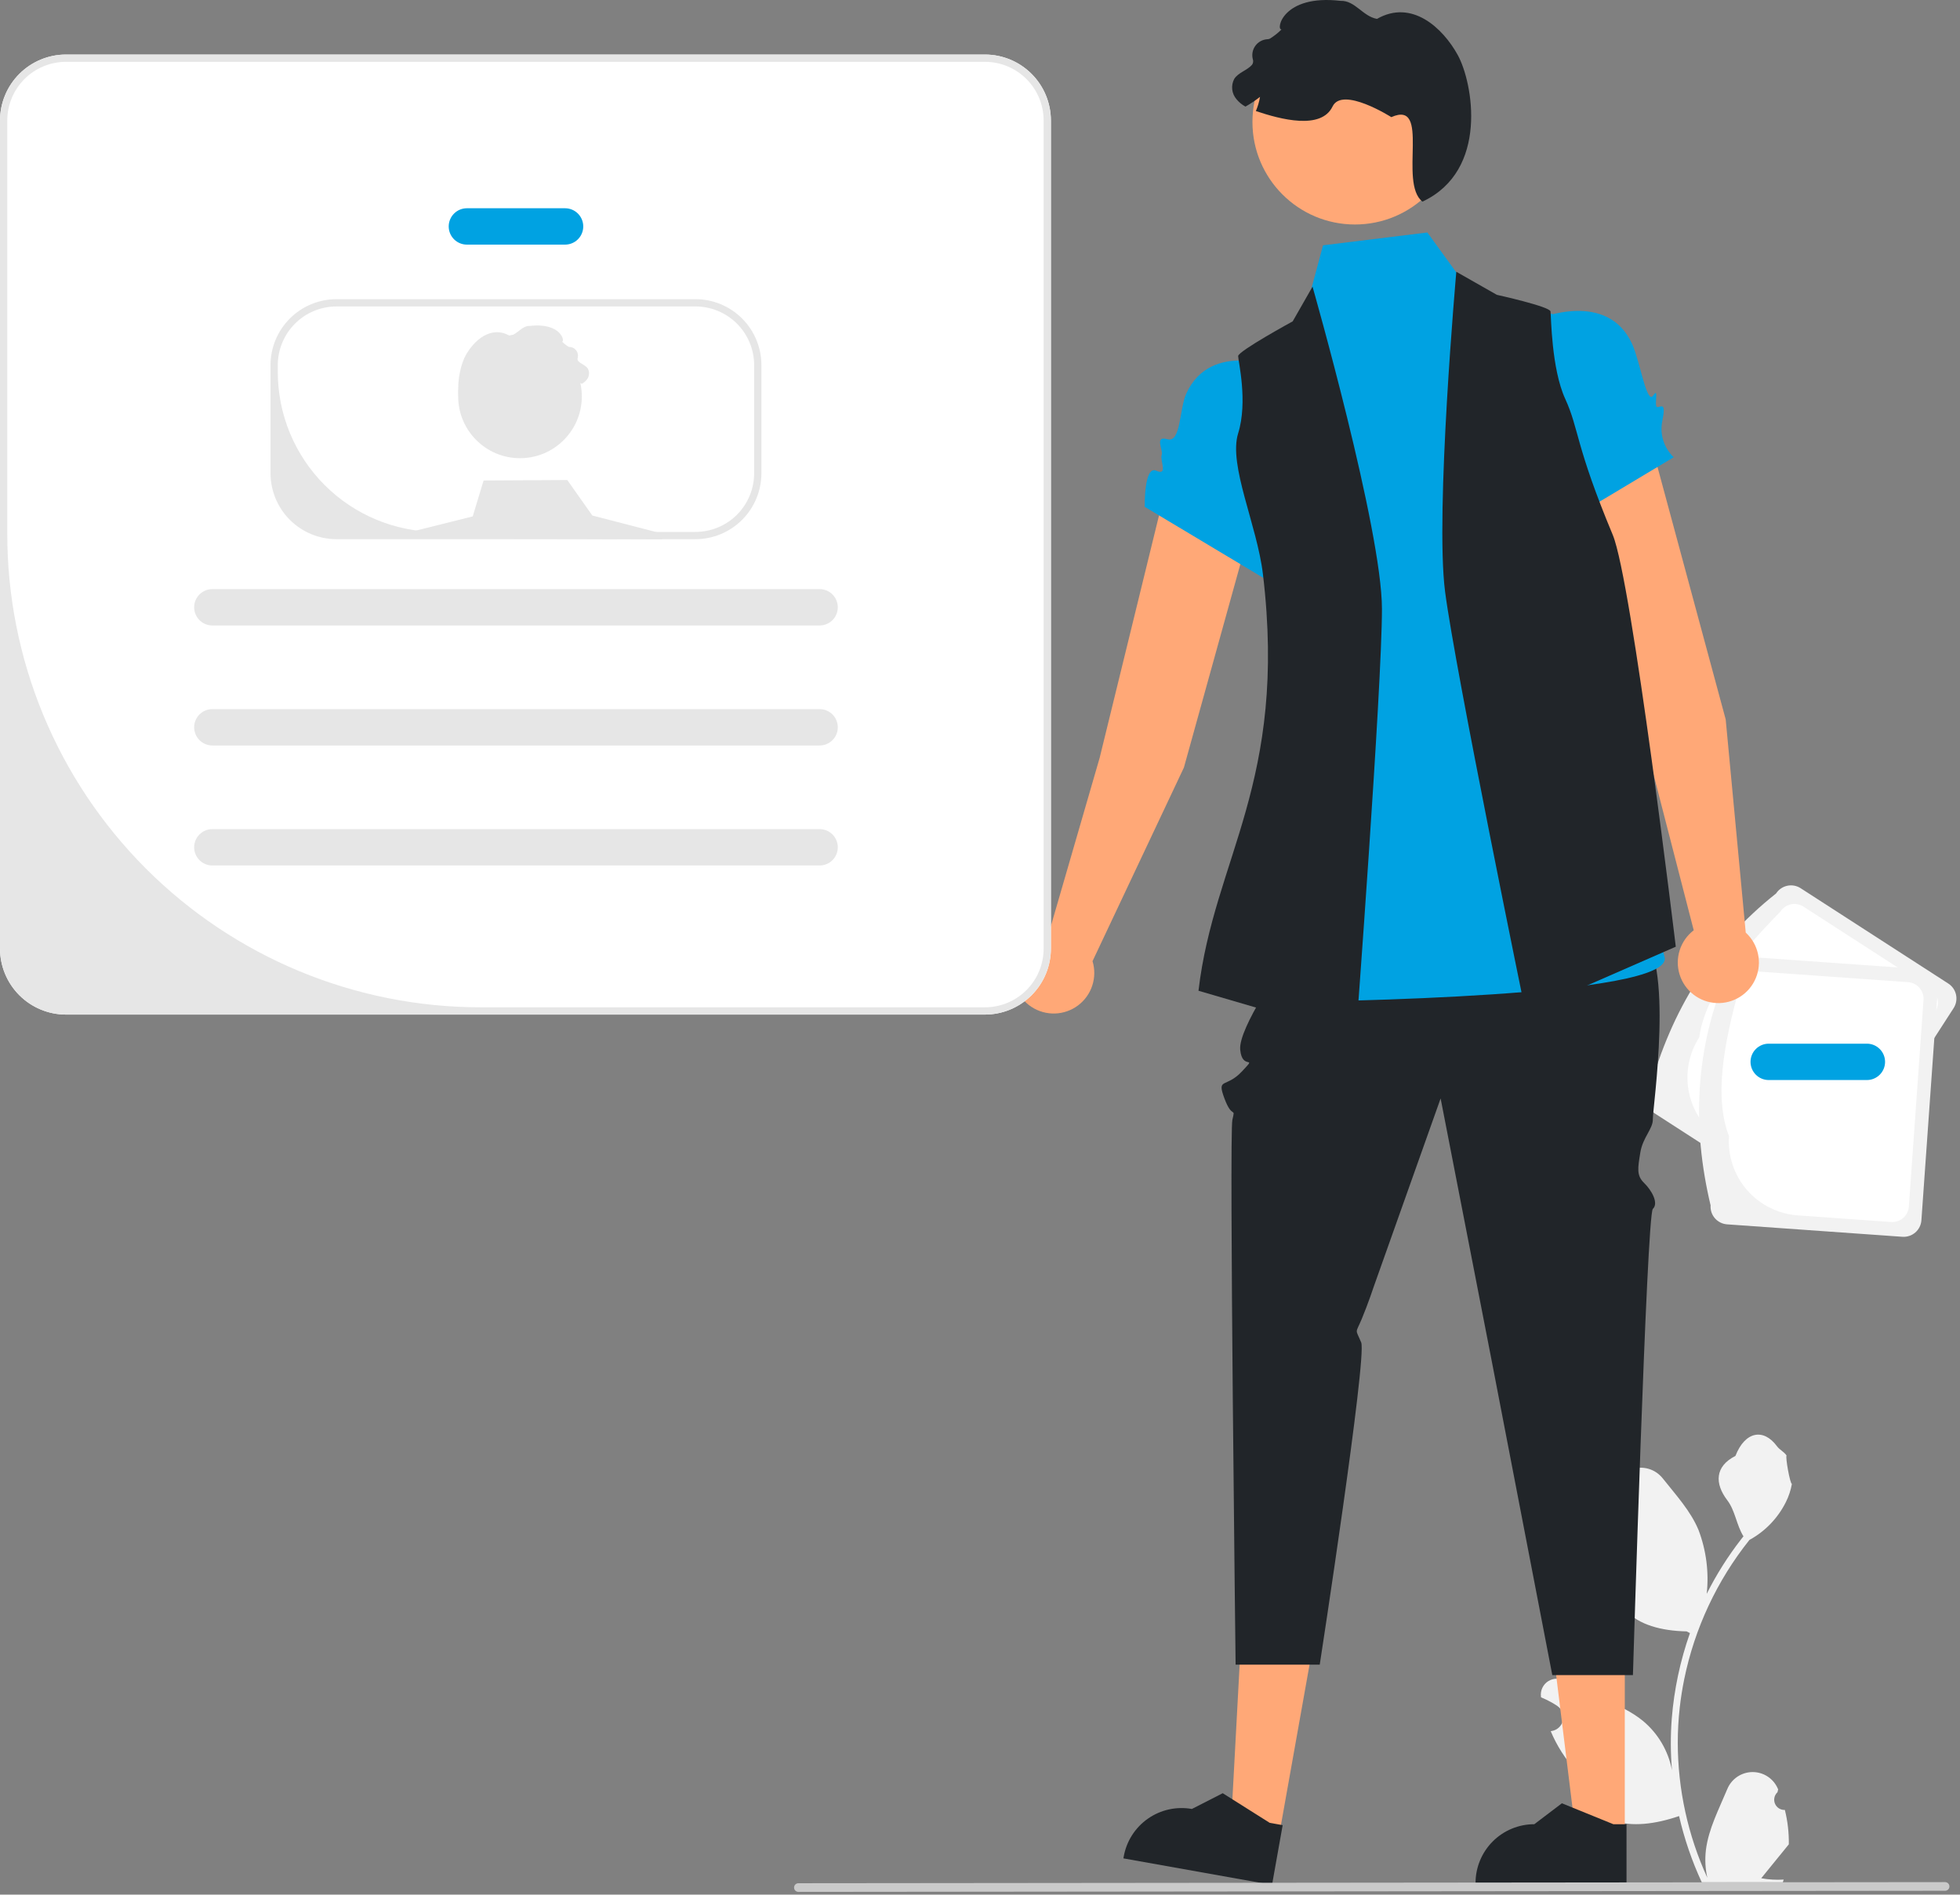 <svg width="539" height="521" viewBox="0 0 539 521" fill="none" xmlns="http://www.w3.org/2000/svg">
<rect x="0" y="0" width="539" height="521" fill="#808080" stroke="none"/>
<g clip-path="url(#clip0_155_1225)">
<path d="M490.839 497.713C490.264 497.74 489.695 497.589 489.208 497.281C488.722 496.973 488.342 496.523 488.12 495.992C487.898 495.461 487.844 494.874 487.967 494.312C488.089 493.749 488.382 493.238 488.804 492.847L488.997 492.083C488.971 492.021 488.946 491.96 488.92 491.899C488.341 490.531 487.37 489.364 486.13 488.546C484.89 487.727 483.436 487.294 481.95 487.299C480.464 487.305 479.013 487.749 477.779 488.577C476.545 489.404 475.583 490.578 475.014 491.951C472.739 497.429 469.843 502.916 469.13 508.708C468.816 511.269 468.949 513.864 469.522 516.379C464.179 504.726 461.405 492.06 461.388 479.24C461.386 476.023 461.565 472.809 461.923 469.612C462.219 466.991 462.629 464.389 463.153 461.805C466.017 447.787 472.164 434.649 481.092 423.468C485.412 421.111 488.906 417.485 491.103 413.081C491.899 411.497 492.462 409.807 492.773 408.063C492.286 408.127 490.936 400.704 491.303 400.248C490.624 399.218 489.408 398.705 488.666 397.699C484.977 392.697 479.894 393.571 477.24 400.368C471.572 403.229 471.517 407.974 474.995 412.537C477.208 415.441 477.512 419.369 479.454 422.477C479.254 422.733 479.046 422.981 478.846 423.236C475.195 427.932 472.012 432.974 469.344 438.29C469.993 432.334 469.219 426.31 467.085 420.711C464.922 415.494 460.868 411.1 457.299 406.59C453.011 401.172 444.218 403.537 443.463 410.404C443.456 410.471 443.448 410.537 443.441 410.604C443.972 410.903 444.491 411.22 444.998 411.556C445.636 411.982 446.131 412.591 446.417 413.303C446.703 414.015 446.767 414.797 446.601 415.546C446.435 416.295 446.047 416.977 445.487 417.501C444.927 418.026 444.222 418.369 443.463 418.486L443.386 418.498C443.574 420.409 443.908 422.303 444.384 424.163C439.805 441.873 449.692 448.324 463.809 448.613C464.12 448.773 464.424 448.933 464.736 449.085C462.055 456.681 460.374 464.594 459.734 472.624C459.371 477.362 459.393 482.121 459.798 486.855L459.774 486.687C458.751 481.423 455.943 476.673 451.823 473.239C445.705 468.214 437.061 466.363 430.461 462.323C429.759 461.873 428.943 461.632 428.11 461.63C427.276 461.628 426.459 461.865 425.756 462.312C425.052 462.758 424.491 463.397 424.139 464.153C423.786 464.908 423.657 465.749 423.766 466.575C423.775 466.634 423.784 466.693 423.793 466.751C424.777 467.152 425.735 467.614 426.662 468.134C427.192 468.433 427.711 468.75 428.219 469.086C428.857 469.512 429.351 470.121 429.637 470.833C429.923 471.545 429.987 472.327 429.821 473.076C429.655 473.825 429.267 474.507 428.707 475.031C428.147 475.556 427.442 475.899 426.684 476.016L426.606 476.028C426.55 476.036 426.502 476.044 426.446 476.052C428.127 480.066 430.487 483.761 433.422 486.975C436.285 502.435 448.584 503.902 461.739 499.4H461.747C463.191 505.672 465.282 511.777 467.988 517.617H490.28C490.36 517.37 490.432 517.114 490.504 516.866C488.441 516.996 486.369 516.873 484.336 516.499C485.99 514.469 487.644 512.424 489.298 510.394C489.335 510.356 489.369 510.316 489.402 510.274C490.241 509.236 491.087 508.205 491.926 507.166L491.927 507.165C491.972 503.981 491.605 500.804 490.839 497.713Z" fill="#F2F2F2"/>
<path d="M453.693 299.478C459.602 278.026 470.623 259.756 488.417 245.7C489.121 244.612 490.227 243.848 491.494 243.575C492.761 243.303 494.084 243.544 495.173 244.245L535.788 270.469C536.875 271.173 537.639 272.28 537.912 273.546C538.185 274.813 537.944 276.136 537.242 277.225L502.519 331.004C501.815 332.091 500.708 332.855 499.442 333.128C498.175 333.401 496.852 333.16 495.763 332.458L455.148 306.235C454.06 305.531 453.296 304.424 453.024 303.157C452.751 301.891 452.992 300.568 453.693 299.478Z" fill="#F2F2F2"/>
<path d="M467.296 285.246C468.818 273.912 478.195 262.325 489.619 250.673C490.279 249.654 491.315 248.939 492.501 248.683C493.688 248.428 494.927 248.653 495.947 249.31L530.852 271.848C531.87 272.507 532.586 273.543 532.841 274.73C533.097 275.916 532.871 277.155 532.214 278.175L501.315 326.031C500.656 327.049 499.619 327.765 498.433 328.02C497.247 328.276 496.008 328.05 494.987 327.393L473.365 313.432C468.827 310.495 465.64 305.878 464.502 300.594C463.365 295.31 464.369 289.791 467.296 285.246Z" fill="white"/>
<path d="M470.412 331.461C465.258 309.815 466.117 288.495 474.942 267.607C475.036 266.315 475.638 265.112 476.616 264.263C477.595 263.414 478.871 262.988 480.163 263.078L528.387 266.5C529.679 266.593 530.882 267.195 531.731 268.174C532.58 269.153 533.006 270.428 532.916 271.721L528.385 335.574C528.292 336.867 527.69 338.069 526.711 338.918C525.732 339.767 524.457 340.193 523.164 340.103L474.94 336.681C473.648 336.588 472.445 335.986 471.596 335.008C470.747 334.029 470.321 332.753 470.412 331.461Z" fill="#F2F2F2"/>
<path d="M475.478 312.437C471.354 301.77 473.991 287.1 478.391 271.386C478.478 270.175 479.042 269.049 479.959 268.254C480.875 267.459 482.07 267.06 483.28 267.144L524.724 270.085C525.935 270.172 527.061 270.736 527.856 271.653C528.651 272.569 529.05 273.764 528.966 274.974L524.934 331.796C524.847 333.006 524.283 334.132 523.366 334.927C522.45 335.722 521.255 336.121 520.045 336.037L494.371 334.215C488.98 333.827 483.963 331.315 480.421 327.233C476.879 323.15 475.102 317.829 475.478 312.437Z" fill="white"/>
<path d="M474.568 197.834L453.909 121.367C453.024 118.13 450.902 115.371 448 113.684C445.099 111.998 441.651 111.52 438.4 112.354C436.718 112.785 435.142 113.554 433.768 114.615C432.393 115.675 431.249 117.004 430.404 118.521C429.56 120.038 429.034 121.711 428.857 123.438C428.681 125.165 428.858 126.91 429.378 128.566L453.273 207.339L465.775 255.816C463.954 257.206 462.605 259.123 461.912 261.307C461.219 263.49 461.214 265.834 461.9 268.02C462.585 270.206 463.926 272.129 465.742 273.526C467.558 274.923 469.76 275.727 472.048 275.829C474.337 275.931 476.601 275.326 478.534 274.096C480.467 272.867 481.975 271.072 482.852 268.955C483.729 266.839 483.934 264.504 483.438 262.267C482.941 260.031 481.769 258.001 480.079 256.454L474.568 197.834Z" fill="#FFA877"/>
<path d="M325.575 211.063L346.761 134.74C347.649 131.504 347.229 128.048 345.592 125.119C343.955 122.19 341.231 120.022 338.01 119.083C336.343 118.597 334.595 118.455 332.872 118.667C331.149 118.879 329.487 119.44 327.987 120.315C326.488 121.19 325.183 122.361 324.151 123.757C323.119 125.153 322.382 126.745 321.985 128.435L302.408 208.39L288.464 256.472C286.189 256.741 284.052 257.703 282.343 259.229C280.634 260.754 279.436 262.769 278.911 264.999C278.387 267.229 278.562 269.567 279.413 271.694C280.263 273.821 281.748 275.635 283.665 276.889C285.582 278.143 287.839 278.777 290.129 278.703C292.418 278.63 294.63 277.854 296.463 276.48C298.296 275.106 299.662 273.201 300.375 271.024C301.088 268.846 301.113 266.502 300.447 264.31L325.575 211.063Z" fill="#FFA877"/>
<path d="M446.816 504.239L433.315 504.238L426.893 452.165L446.818 452.166L446.816 504.239Z" fill="#FFA877"/>
<path d="M447.291 518.323L405.775 518.321V517.796C405.776 513.511 407.478 509.401 410.509 506.37C413.539 503.34 417.649 501.638 421.934 501.637L429.519 495.884L443.667 501.638L447.292 501.638L447.291 518.323Z" fill="#212529"/>
<path d="M351.811 504.375L338.52 502.004L341.338 449.611L360.954 453.11L351.811 504.375Z" fill="#FFA877"/>
<path d="M349.806 518.323L308.936 511.034L309.028 510.517C309.78 506.298 312.178 502.551 315.693 500.1C319.208 497.648 323.553 496.694 327.772 497.446L336.249 493.113L349.168 501.261L352.735 501.898L349.806 518.323Z" fill="#212529"/>
<path d="M353.125 264.814C353.125 264.814 340.543 282.635 341.056 288.616C341.569 294.596 346.013 289.825 341.569 294.596C337.126 299.367 334.537 296.166 336.72 302.06C338.903 307.955 339.792 304.138 338.903 307.955C338.014 311.771 339.792 457.76 339.792 457.76H362.929C362.929 457.76 375.977 373.109 374.325 369.157C372.673 365.205 372.711 366.925 374.469 362.726C376.228 358.526 377.883 353.529 377.883 353.529L396.171 302.061L410.278 374.528L426.883 460.64H449.055C449.055 460.64 452.852 334.01 454.531 332.433C456.209 330.855 454.201 327.309 452.095 325.265C449.988 323.221 450.408 321.146 451.087 316.936C451.766 312.725 454.629 310.377 454.531 307.735C454.432 305.092 460.653 263.109 450.877 256.429C441.102 249.75 353.125 264.814 353.125 264.814Z" fill="#212529"/>
<path d="M430.487 87.299L404.607 80.593L392.526 63.931L363.835 67.458L357.728 90.185L337.303 102.041C373.917 102.26 354.199 208.335 359.581 215.178C363.96 220.748 337.722 233.997 345.945 242.449C354.169 250.901 351.128 247.519 349.22 256.721C347.312 265.922 333.402 275.66 349.22 275.564C365.038 275.467 460.485 274.103 457.758 263.195C455.031 252.287 455.074 255.057 450.962 248.218C446.85 241.379 444.082 245.2 445.466 235.108C446.85 225.016 442.356 217.21 445.486 212.744C450.292 205.89 445.449 156.407 440.918 157.728L430.487 87.299Z" fill="#00A2E2"/>
<path d="M423.098 87.653C423.098 87.653 442.029 79.611 448.847 94.609C451.024 99.4 452.858 111.433 454.625 108.764C456.391 106.096 454.687 111.946 455.78 111.953C456.756 111.959 458.257 110.381 457.123 115.82C456.767 117.604 456.87 119.449 457.42 121.183C457.971 122.917 458.951 124.484 460.27 125.736L427.367 145.443L423.098 87.653Z" fill="#00A2E2"/>
<path d="M351.968 101.288C351.968 101.288 333.037 93.246 326.219 108.245C324.302 112.463 324.779 121.836 321.045 120.784C317.311 119.731 319.962 123.696 319.469 125.073C318.92 126.609 321.317 130.953 317.951 129.433C314.584 127.912 314.796 139.372 314.796 139.372L347.699 159.078L351.968 101.288Z" fill="#00A2E2"/>
<path d="M360.945 78.825L355.491 88.37C355.491 88.37 340.492 96.551 340.492 97.915C340.492 99.278 343.219 110.412 340.492 119.162C337.765 127.912 345.698 144.368 347.31 157.91C354.128 215.178 333.854 235.987 329.584 272.447L372.852 285.084C372.852 285.084 380.035 189.271 380.035 167.455C380.035 145.638 360.945 78.825 360.945 78.825Z" fill="#212529"/>
<path d="M400.486 74.735L411.633 81.075C411.633 81.075 426.219 84.291 426.394 85.643C426.568 86.996 426.62 101.369 430.442 109.699C434.264 118.029 433.211 122.458 443.506 147.084C448.765 159.667 460.841 260.334 460.841 260.334L419.541 278.395C419.541 278.395 400.179 184.285 397.392 162.647C394.605 141.009 400.486 74.735 400.486 74.735Z" fill="#212529"/>
<path d="M372.616 61.734C388.187 61.734 400.81 49.112 400.81 33.541C400.81 17.97 388.187 5.347 372.616 5.347C357.045 5.347 344.422 17.97 344.422 33.541C344.422 49.112 357.045 61.734 372.616 61.734Z" fill="#FFA877"/>
<path d="M391.171 55.446C384.507 50.237 393.617 27.32 382.611 32.212C382.611 32.212 369.16 23.652 366.457 29.277C363.328 35.79 352.199 32.836 345.363 30.537C345.9 29.288 346.282 27.978 346.5 26.636C345.238 27.63 343.901 28.525 342.502 29.314C341.563 28.812 340.732 28.131 340.056 27.308C339.389 26.544 338.972 25.595 338.86 24.587C338.749 23.58 338.948 22.562 339.432 21.671C340.569 19.922 342.917 19.384 344.299 17.831C344.459 17.613 344.563 17.359 344.603 17.091C344.643 16.824 344.617 16.55 344.529 16.295C344.364 15.67 344.339 15.017 344.456 14.381C344.573 13.745 344.828 13.143 345.204 12.618C345.58 12.092 346.067 11.656 346.631 11.341C347.195 11.025 347.821 10.837 348.466 10.792C348.725 10.8 348.982 10.743 349.215 10.628C350.375 9.918 351.446 9.073 352.407 8.109C350.805 8.183 352.764 -1.623 368.646 0.234C372.645 0.087 374.733 4.497 378.671 5.195C388.215 -0.26 396.735 7.608 400.881 15.129C405.026 22.649 409.514 46.886 391.171 55.446Z" fill="#212529"/>
<path d="M270.87 15H18.14C13.332 15.004 8.722 16.915 5.321 20.314C1.92 23.713 0.007 28.322 0 33.13V260.86C0.006 265.669 1.919 270.279 5.32 273.68C8.721 277.081 13.331 278.994 18.14 279H270.87C275.678 278.993 280.287 277.08 283.686 273.679C287.085 270.278 288.996 265.668 289 260.86V33.13C288.996 28.323 287.084 23.714 283.685 20.315C280.286 16.916 275.677 15.004 270.87 15Z" fill="white"/>
<path d="M155.395 67.268H128.395C127.068 67.268 125.797 66.741 124.859 65.803C123.921 64.865 123.395 63.594 123.395 62.268C123.395 60.941 123.921 59.67 124.859 58.732C125.797 57.794 127.068 57.268 128.395 57.268H155.395C156.721 57.268 157.992 57.794 158.93 58.732C159.868 59.67 160.395 60.941 160.395 62.268C160.395 63.594 159.868 64.865 158.93 65.803C157.992 66.741 156.721 67.268 155.395 67.268Z" fill="#00A2E2"/>
<path d="M513.395 297H486.395C485.068 297 483.797 296.473 482.859 295.536C481.921 294.598 481.395 293.326 481.395 292C481.395 290.674 481.921 289.402 482.859 288.464C483.797 287.527 485.068 287 486.395 287H513.395C514.721 287 515.992 287.527 516.93 288.464C517.868 289.402 518.395 290.674 518.395 292C518.395 293.326 517.868 294.598 516.93 295.536C515.992 296.473 514.721 297 513.395 297Z" fill="#00A2E2"/>
<path d="M225.395 172H58.395C57.068 172 55.797 171.473 54.859 170.536C53.921 169.598 53.395 168.326 53.395 167C53.395 165.674 53.921 164.402 54.859 163.464C55.797 162.527 57.068 162 58.395 162H225.395C226.721 162 227.992 162.527 228.93 163.464C229.868 164.402 230.395 165.674 230.395 167C230.395 168.326 229.868 169.598 228.93 170.536C227.992 171.473 226.721 172 225.395 172Z" fill="#E6E6E6"/>
<path d="M225.395 205H58.395C57.068 205 55.797 204.473 54.859 203.536C53.921 202.598 53.395 201.326 53.395 200C53.395 198.674 53.921 197.402 54.859 196.464C55.797 195.527 57.068 195 58.395 195H225.395C226.721 195 227.992 195.527 228.93 196.464C229.868 197.402 230.395 198.674 230.395 200C230.395 201.326 229.868 202.598 228.93 203.536C227.992 204.473 226.721 205 225.395 205Z" fill="#E6E6E6"/>
<path d="M225.395 238H58.395C57.068 238 55.797 237.473 54.859 236.536C53.921 235.598 53.395 234.326 53.395 233C53.395 231.674 53.921 230.402 54.859 229.464C55.797 228.527 57.068 228 58.395 228H225.395C226.721 228 227.992 228.527 228.93 229.464C229.868 230.402 230.395 231.674 230.395 233C230.395 234.326 229.868 235.598 228.93 236.536C227.992 237.473 226.721 238 225.395 238Z" fill="#E6E6E6"/>
<path d="M191.261 82.27H92.531C87.722 82.274 83.112 84.185 79.712 87.584C76.311 90.983 74.397 95.592 74.391 100.4V130.13C74.397 134.939 76.31 139.549 79.711 142.95C83.111 146.351 87.722 148.264 92.531 148.27H191.261C196.069 148.263 200.678 146.35 204.077 142.949C207.476 139.548 209.387 134.938 209.391 130.13V100.4C209.386 95.593 207.475 90.984 204.076 87.585C200.677 84.186 196.068 82.274 191.261 82.27ZM207.391 130.13C207.391 134.411 205.69 138.516 202.663 141.543C199.637 144.57 195.531 146.27 191.251 146.27H120.378C108.712 146.27 97.523 141.636 89.274 133.386C81.025 125.137 76.391 113.949 76.391 102.283V100.4C76.397 96.122 78.1 92.022 81.126 88.998C84.152 85.975 88.253 84.274 92.531 84.27H191.261C195.537 84.275 199.637 85.975 202.661 88.999C205.685 92.023 207.386 96.124 207.391 100.4V130.13Z" fill="#E6E6E6"/>
<path d="M143 126C152.389 126 160 118.389 160 109C160 99.611 152.389 92 143 92C133.611 92 126 99.611 126 109C126 118.389 133.611 126 143 126Z" fill="#E6E6E6"/>
<path d="M182.11 148.27L106 148L130 142L132.99 132.13L156 132L162.89 141.76L180.29 146.27L181.87 146.68L182.11 148.27Z" fill="#E6E6E6"/>
<path d="M133.338 119.854C136.986 117.003 132 104.459 138.024 107.136C138.024 107.136 145.387 102.451 146.866 105.53C148.579 109.095 154.671 107.478 158.413 106.219C158.119 105.536 157.91 104.819 157.79 104.084C158.481 104.628 159.213 105.118 159.979 105.55C160.493 105.275 160.948 104.902 161.318 104.452C161.683 104.034 161.911 103.515 161.972 102.963C162.033 102.411 161.924 101.854 161.659 101.366C161.037 100.409 159.752 100.115 158.995 99.265C158.908 99.145 158.851 99.006 158.829 98.86C158.807 98.713 158.821 98.564 158.87 98.424C158.96 98.082 158.973 97.724 158.909 97.376C158.845 97.028 158.706 96.699 158.5 96.411C158.294 96.124 158.027 95.885 157.719 95.712C157.41 95.539 157.067 95.436 156.714 95.411C156.572 95.416 156.432 95.385 156.304 95.322C155.669 94.933 155.083 94.471 154.557 93.943C155.434 93.983 154.362 88.616 145.668 89.632C143.479 89.552 142.336 91.966 140.181 92.348C134.956 89.362 130.293 93.669 128.024 97.785C125.755 101.902 123.298 115.169 133.338 119.854Z" fill="#E6E6E6"/>
<path d="M270.87 15H18.14C13.332 15.004 8.722 16.915 5.321 20.314C1.92 23.713 0.007 28.322 0 33.13V260.86C0.006 265.669 1.919 270.279 5.32 273.68C8.721 277.081 13.331 278.994 18.14 279H270.87C275.678 278.993 280.287 277.08 283.686 273.679C287.085 270.278 288.996 265.668 289 260.86V33.13C288.996 28.323 287.084 23.714 283.685 20.315C280.286 16.916 275.677 15.004 270.87 15ZM287 260.86C287 265.141 285.3 269.246 282.273 272.273C279.246 275.3 275.141 277 270.86 277H132.201C115.103 277 98.172 273.632 82.375 267.089C66.578 260.546 52.225 250.955 40.135 238.865C28.045 226.775 18.454 212.422 11.911 196.625C5.368 180.828 2 163.897 2 146.799V33.13C2.007 28.852 3.71 24.752 6.735 21.728C9.761 18.705 13.862 17.004 18.14 17H270.87C275.147 17.005 279.247 18.705 282.271 21.729C285.295 24.753 286.995 28.854 287 33.13V260.86Z" fill="#E6E6E6"/>
<path d="M534.907 519.942L219.55 520.25C219.235 520.248 218.934 520.122 218.712 519.899C218.49 519.676 218.365 519.374 218.365 519.059C218.365 518.744 218.49 518.442 218.712 518.219C218.934 517.996 219.235 517.87 219.55 517.868L534.907 517.561C535.222 517.563 535.524 517.689 535.746 517.912C535.968 518.135 536.092 518.437 536.092 518.752C536.092 519.066 535.968 519.368 535.746 519.591C535.524 519.815 535.222 519.941 534.907 519.942Z" fill="#CACACA"/>
</g>
<defs>
<clipPath id="clip0_155_1225">
<rect width="538.022" height="520.25" fill="white"/>
</clipPath>
</defs>
</svg>
